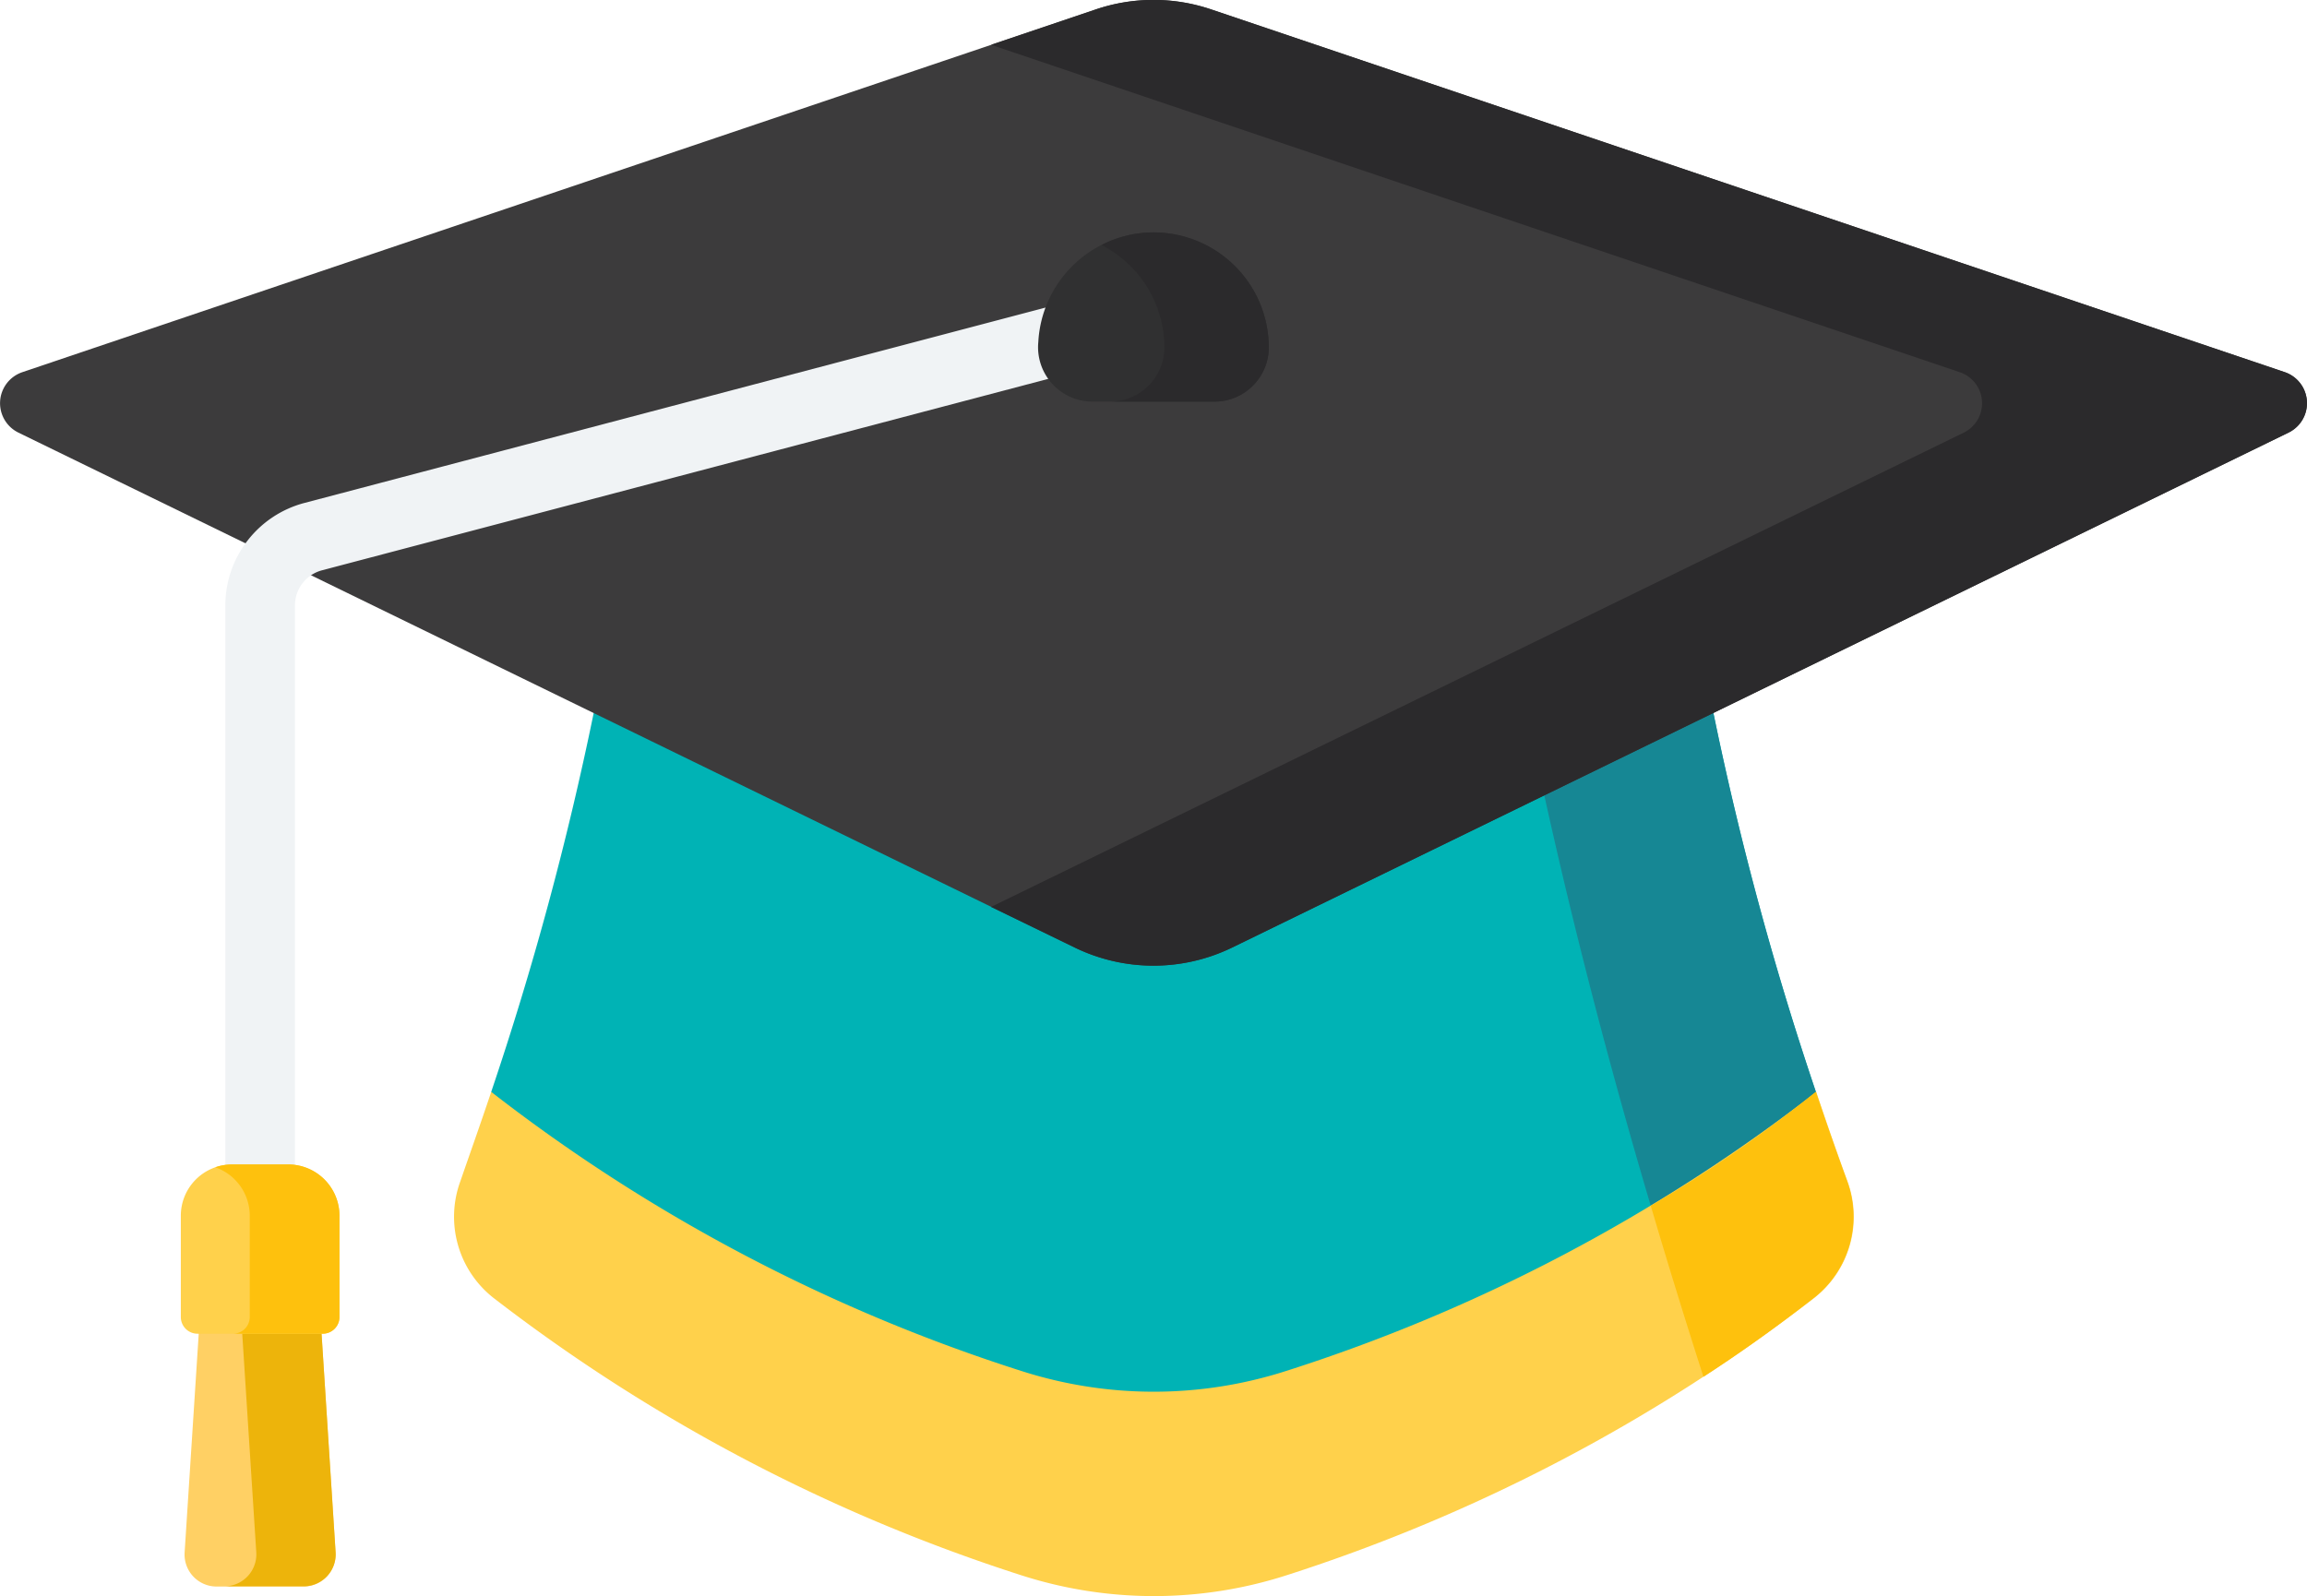<svg xmlns="http://www.w3.org/2000/svg" width="50.012" height="34.611" viewBox="0 0 50.012 34.611">
    <defs>
        <style>
            .cls-4{fill:#2b2a2c}.cls-8{fill:#ffd14b}.cls-9{fill:#fec10d}
        </style>
    </defs>
    <g id="mortarboard-2">
        <g id="mortarboard-3">
            <path id="Path_18451" fill="#00b3b5" d="M137.721 238.227l-.472.974s-7.48 6.074-13.887 6.074-13.92-6.074-13.92-6.074l-.437-.974a68.9 68.9 0 0 0 2.222-8.216l1.369-.77h21.736l1.168.77a68.9 68.9 0 0 0 2.222 8.216z" transform="translate(-98.357 -214.549)"/>
            <path id="Path_18452" fill="#168794" d="M109.507 229.572l-.5-.331h3.465l1.168.77a68.9 68.9 0 0 0 2.222 8.216l-.472.974a34.509 34.509 0 0 1-2.937 2.071c-1.053-3.496-2.116-7.524-2.946-11.7z" transform="translate(-76.495 -214.549)"/>
            <path id="Path_18453" fill="#3c3b3c" d="M.483 86.906l23.274-7.866a3.9 3.9 0 0 1 2.5 0l23.273 7.866a.71.71 0 0 1 .084 1.31l-22.9 11.163a3.9 3.9 0 0 1-3.421 0L.4 88.216a.71.71 0 0 1 .084-1.31z" transform="translate(-.001 -78.835)"/>
            <path id="Path_18454" d="M21.086 88.216A.71.71 0 0 0 21 86.905l-21-7.1 2.272-.768a3.9 3.9 0 0 1 2.5 0l23.274 7.866a.71.71 0 0 1 .084 1.31L5.233 99.379a3.9 3.9 0 0 1-3.421 0L0 98.5z" class="cls-4" transform="translate(21.484 -78.834)"/>
            <g id="Group_1003" transform="translate(4.885 6.39)">
                <path id="Path_18455" fill="#f0f3f5" d="M261.132 165.7a.755.755 0 0 0 .755-.755v-13.959a.788.788 0 0 1 .589-.762l17.033-4.491a.755.755 0 1 0-.385-1.46l-17.031 4.491a2.3 2.3 0 0 0-1.715 2.222v13.958a.755.755 0 0 0 .754.756z" transform="translate(-260.378 -144.248)"/>
            </g>
            <path id="Path_18456" fill="#ffd064" d="M437.822 373.3h2.642l.314 4.887a.694.694 0 0 1-.681.748h-1.909a.694.694 0 0 1-.681-.748z" transform="translate(-433.504 -344.532)"/>
            <path id="Path_18457" fill="#edb40b" d="M438.187 378.182l-.314-4.887h1.72l.314 4.887a.694.694 0 0 1-.681.748h-1.72a.694.694 0 0 0 .681-.748z" transform="translate(-432.632 -344.532)"/>
            <path id="Path_18458" d="M437.769 337.336h1.223a1.111 1.111 0 0 1 1.108 1.108v2.2a.362.362 0 0 1-.362.362h-2.715a.362.362 0 0 1-.362-.362v-2.2a1.111 1.111 0 0 1 1.108-1.108z" class="cls-8" transform="translate(-432.741 -312.085)"/>
            <path id="Path_18459" d="M437.407 340.643v-2.2a1.112 1.112 0 0 0-.747-1.046 1.1 1.1 0 0 1 .361-.062h1.223a1.111 1.111 0 0 1 1.108 1.108v2.2a.362.362 0 0 1-.362.362h-1.945a.362.362 0 0 0 .362-.362z" class="cls-9" transform="translate(-431.993 -312.085)"/>
            <path id="Path_18460" fill="#303031" d="M232.752 130.436a2.5 2.5 0 0 1 2.655 2.495v.013a1.179 1.179 0 0 1-1.187 1.157h-2.626a1.18 1.18 0 0 1-1.184-1.293 2.512 2.512 0 0 1 2.342-2.372z" transform="translate(-207.901 -125.392)"/>
            <path id="Path_18461" d="M231.773 132.944v-.013a2.5 2.5 0 0 0-1.363-2.226 2.455 2.455 0 0 1 .972-.269 2.5 2.5 0 0 1 2.655 2.495v.013a1.179 1.179 0 0 1-1.187 1.157h-2.264a1.179 1.179 0 0 0 1.187-1.157z" class="cls-4" transform="translate(-206.531 -125.392)"/>
            <path id="Path_18462" d="M101.487 321.231a37.087 37.087 0 0 0 11.5 6.054 9.381 9.381 0 0 0 5.724 0 37.089 37.089 0 0 0 11.5-6.054c.252.753.484 1.409.677 1.937a2.237 2.237 0 0 1-.714 2.527 37.448 37.448 0 0 1-11.459 6.022 9.383 9.383 0 0 1-5.724 0 37.448 37.448 0 0 1-11.459-6.022 2.237 2.237 0 0 1-.714-2.527c.182-.528.416-1.184.669-1.937z" class="cls-8" transform="translate(-90.838 -297.554)"/>
            <path id="Path_18463" d="M100.672 323.7a29.194 29.194 0 0 0 3.579-2.473c.252.753.484 1.409.677 1.937a2.237 2.237 0 0 1-.714 2.527c-.795.624-1.6 1.2-2.4 1.717-.369-1.15-.755-2.392-1.142-3.708z" class="cls-9" transform="translate(-64.886 -297.553)"/>
        </g>
    </g>
</svg>
